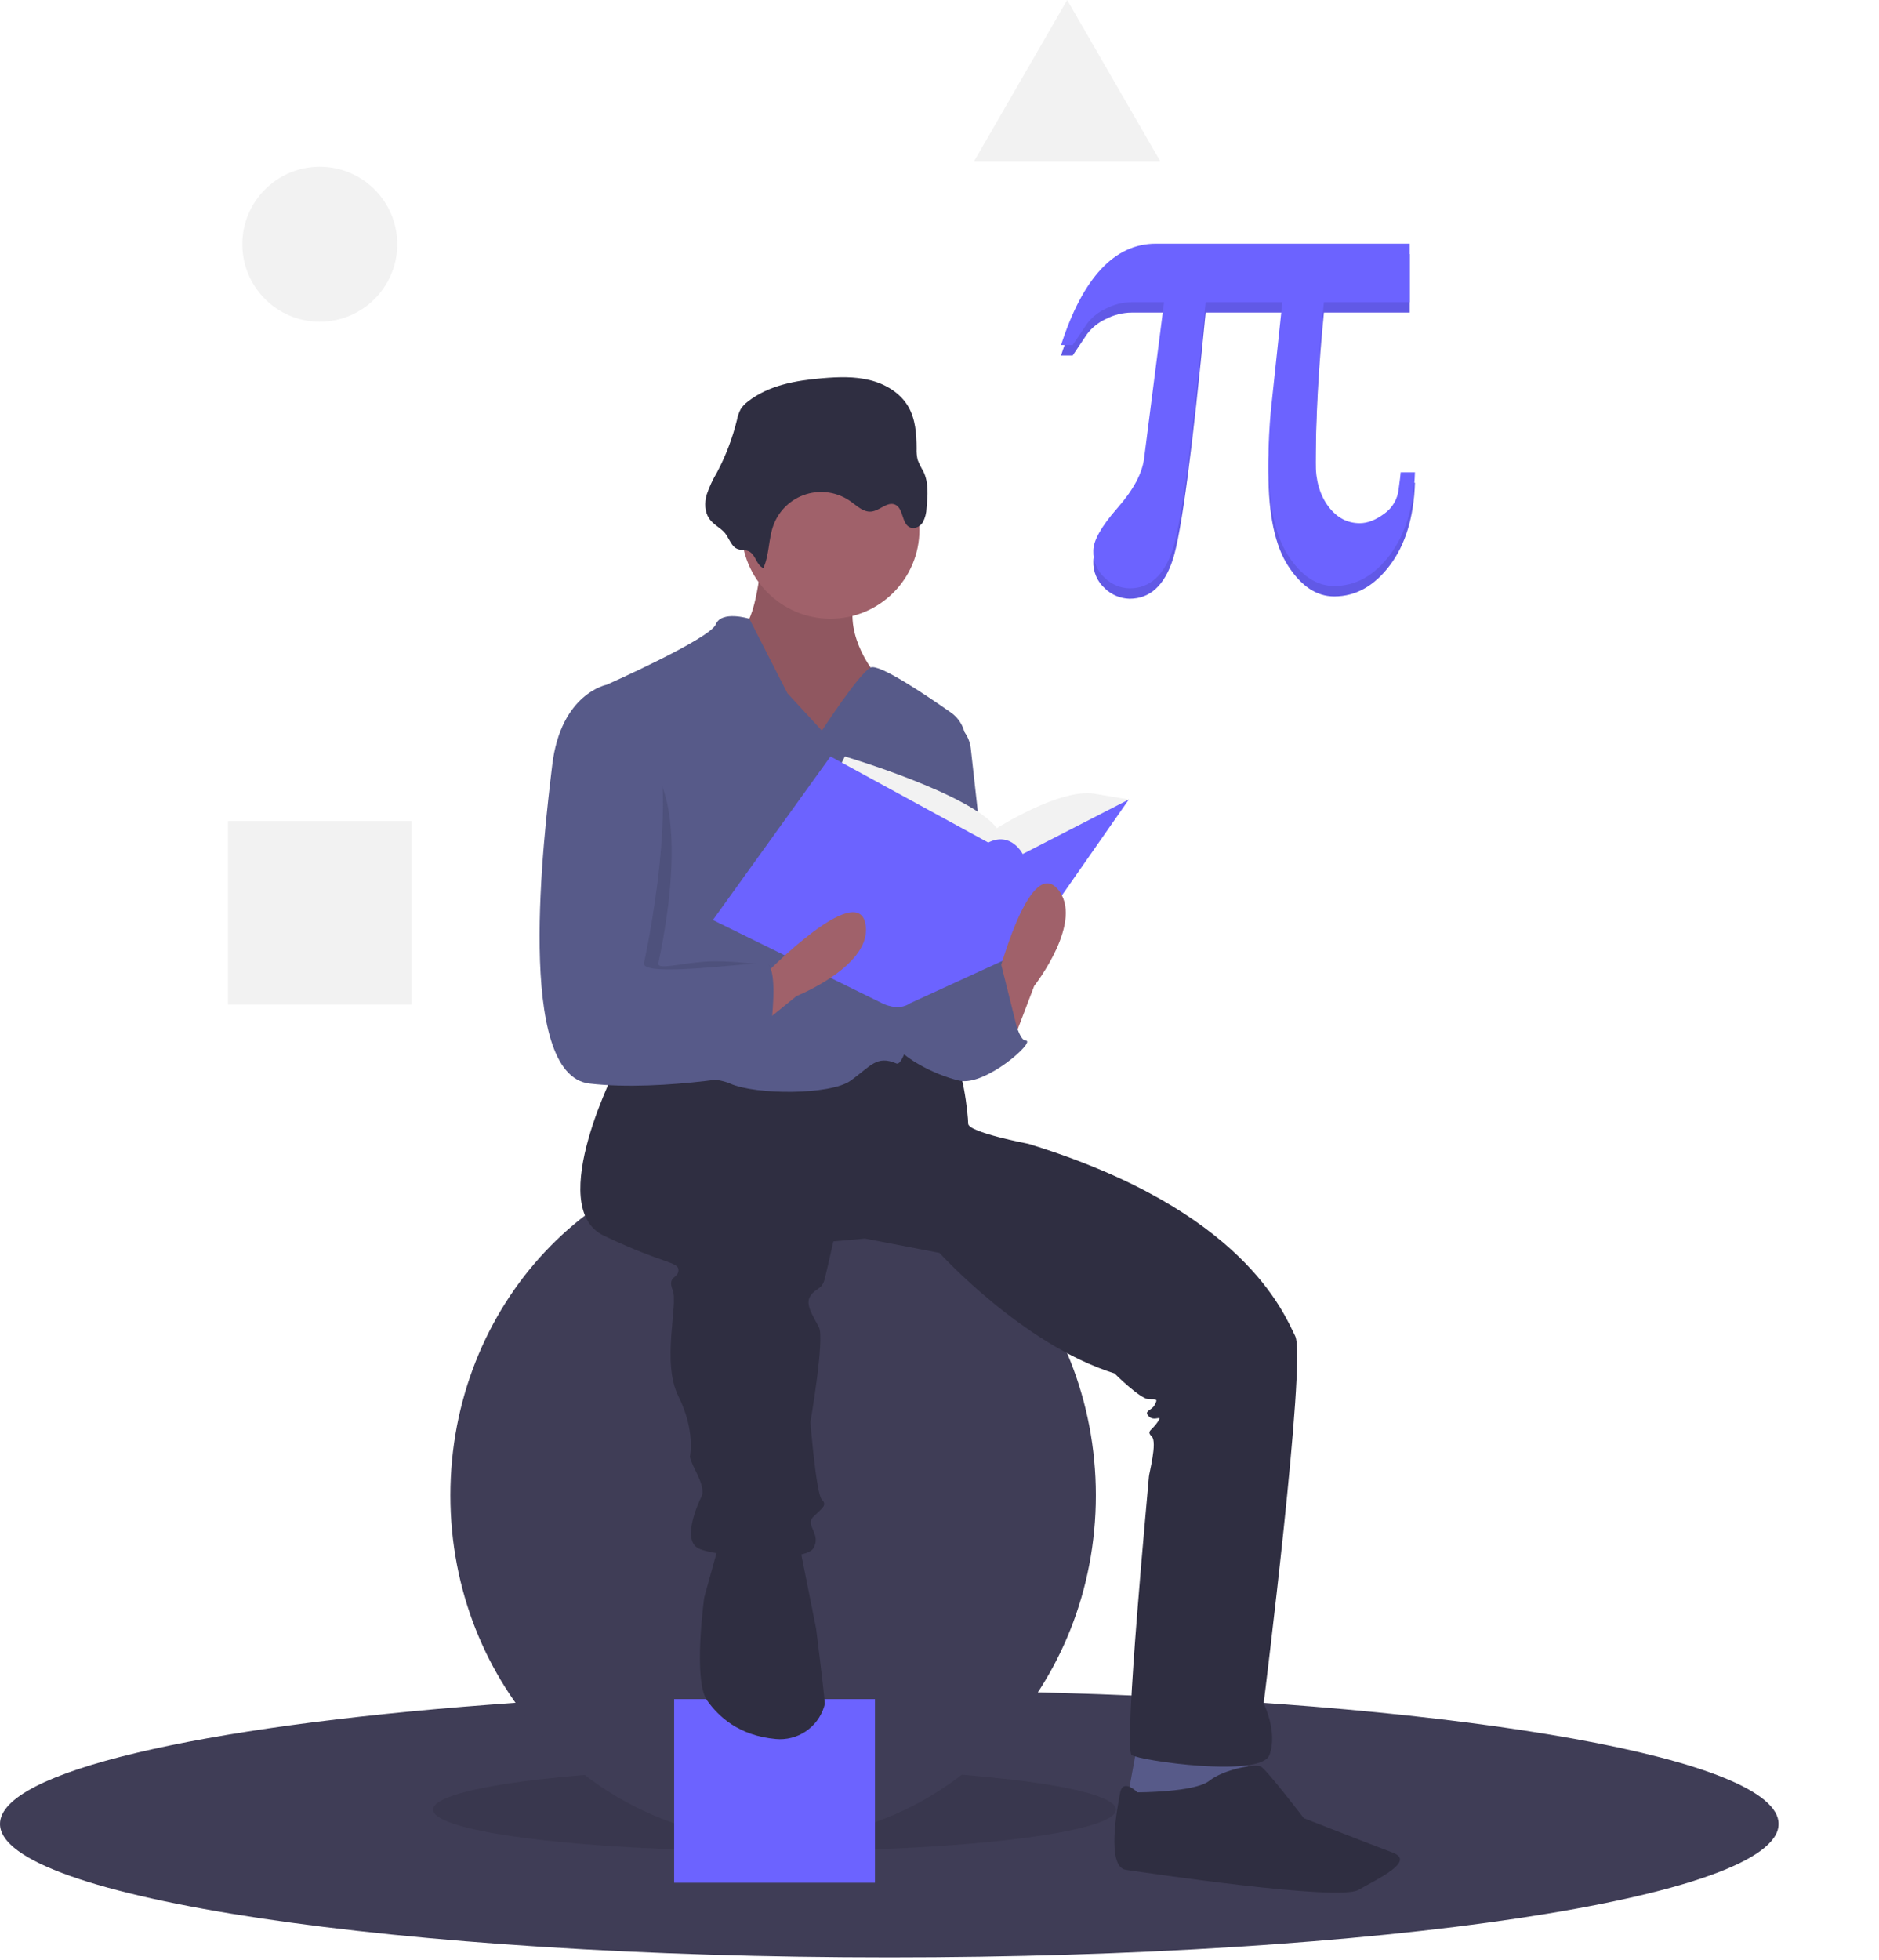<svg width="655" height="683" viewBox="0 0 655 683" fill="none" xmlns="http://www.w3.org/2000/svg">
<g clip-path="url(#clip0)">
<path d="M620 635.614C620 661.294 481.21 682.114 310 682.114C138.79 682.114 0 661.294 0 635.614C0 617.434 69.57 601.684 170.96 594.044C212.77 590.884 260.01 589.114 310 589.114C330.55 589.114 350.63 589.414 370.05 589.984C512.52 594.184 620 613.013 620 635.614Z" fill="#3F3D56"/>
<path opacity="0.1" d="M270 645.114C335.722 645.114 389 638.622 389 630.614C389 622.605 335.722 616.114 270 616.114C204.278 616.114 151 622.605 151 630.614C151 638.622 204.278 645.114 270 645.114Z" fill="black"/>
<path d="M269.5 641.114C331.632 641.114 382 587.388 382 521.114C382 454.839 331.632 401.114 269.5 401.114C207.368 401.114 157 454.839 157 521.114C157 587.388 207.368 641.114 269.5 641.114Z" fill="#3F3D56"/>
<path d="M305 592.114H235V656.114H305V592.114Z" fill="#6C63FF"/>
<path d="M396.5 607.614L392.5 629.614L418.5 633.614L435.5 623.614L434.5 607.614H396.5Z" fill="#575A89"/>
<path d="M265.499 194.614C265.499 194.614 263.499 217.614 258.499 218.614C253.499 219.614 269.499 259.614 269.499 259.614H293.499L312.499 254.614L303.499 232.614C303.499 232.614 291.499 216.614 300.499 203.614C309.499 190.614 265.499 194.614 265.499 194.614Z" fill="#A0616A"/>
<path opacity="0.1" d="M265.499 194.614C265.499 194.614 263.499 217.614 258.499 218.614C253.499 219.614 269.499 259.614 269.499 259.614H293.499L312.499 254.614L303.499 232.614C303.499 232.614 291.499 216.614 300.499 203.614C309.499 190.614 265.499 194.614 265.499 194.614Z" fill="black"/>
<path d="M215.499 370.614C215.499 370.614 189.499 420.614 210.499 430.614C231.499 440.614 236.499 439.614 236.499 442.614C236.499 445.614 232.499 444.614 234.499 449.614C236.499 454.614 230.499 474.614 236.499 486.614C242.499 498.614 240.499 507.614 240.499 507.614C240.499 507.614 240.499 508.614 242.499 512.614C244.499 516.614 245.499 519.614 244.499 521.614C243.499 523.614 237.499 536.614 243.499 539.614C249.499 542.614 280.499 544.614 283.499 539.614C286.499 534.614 280.499 531.614 283.499 528.614C286.499 525.614 288.499 524.614 286.499 522.614C284.499 520.614 282.499 495.614 282.499 495.614C282.499 495.614 287.499 466.614 285.499 462.614C283.499 458.614 280.499 454.614 282.499 451.614C284.499 448.614 286.499 449.614 287.499 445.614C288.499 441.614 290.499 432.614 290.499 432.614L301.499 431.614L327.499 436.614C327.499 436.614 356.499 468.614 388.499 478.614C388.499 478.614 397.499 487.614 400.499 487.614C403.499 487.614 403.499 487.614 402.499 489.614C401.499 491.614 398.499 491.614 400.499 493.614C402.499 495.614 405.499 492.614 403.499 495.614C401.499 498.614 399.499 498.614 401.499 500.614C403.499 502.614 400.499 513.614 400.499 514.614C400.499 515.614 391.499 609.614 394.499 611.614C397.499 613.614 439.499 619.614 442.499 611.614C445.499 603.614 440.499 593.614 440.499 593.614C440.499 593.614 455.499 473.614 451.499 465.614C447.499 457.614 433.499 421.614 358.499 398.614C358.499 398.614 337.499 394.614 337.499 391.614C337.499 388.614 335.499 369.614 331.499 368.614C327.499 367.614 304.499 366.614 304.499 366.614L275.499 375.614L235.499 368.614L215.499 370.614Z" fill="#2F2E41"/>
<path d="M250.499 538.614L245.499 556.614C245.499 556.614 241.499 585.614 246.499 592.614C250.427 598.112 257.439 604.844 270.444 606.026C274.088 606.36 277.738 605.44 280.789 603.419C283.84 601.397 286.109 598.395 287.222 594.908C287.371 594.491 287.465 594.055 287.499 593.614C287.499 591.614 284.499 567.614 284.499 567.614L279.499 542.614L278.499 535.614L250.499 538.614Z" fill="#2F2E41"/>
<path d="M396.501 624.614C396.501 624.614 391.501 619.614 390.501 624.614C389.501 629.614 385.501 650.614 392.501 651.614C399.501 652.614 466.501 662.614 473.501 658.614C480.501 654.614 493.501 648.614 485.501 645.614C477.501 642.614 454.501 633.614 454.501 633.614C454.501 633.614 441.501 616.614 439.501 615.614C437.501 614.614 426.501 616.614 421.501 620.614C416.501 624.614 396.501 624.614 396.501 624.614Z" fill="#2F2E41"/>
<path d="M289.5 215.614C306.621 215.614 320.5 201.734 320.5 184.614C320.5 167.493 306.621 153.614 289.5 153.614C272.379 153.614 258.5 167.493 258.5 184.614C258.5 201.734 272.379 215.614 289.5 215.614Z" fill="#A0616A"/>
<path d="M286.5 254.614L274.5 241.614L261.198 215.614C261.198 215.614 251.5 212.614 249.5 217.614C247.5 222.614 211.5 238.614 211.5 238.614C211.5 238.614 220.5 322.614 216.5 330.614C212.5 338.614 205.5 370.614 211.5 373.614C217.5 376.614 245.5 373.614 254.5 377.614C263.5 381.614 289.5 381.614 296.5 376.614C303.5 371.614 305.5 367.614 312.5 370.614C318.459 373.168 332.39 285.853 336.401 259.833C336.739 257.647 336.459 255.411 335.591 253.377C334.724 251.343 333.304 249.592 331.493 248.323C322.521 242.029 306.361 231.183 303.5 232.614C299.5 234.614 286.5 254.614 286.5 254.614Z" fill="#575A89"/>
<path d="M329.5 250.614C331.848 251.201 333.96 252.492 335.553 254.315C337.146 256.137 338.143 258.404 338.41 260.809L346.5 333.614C346.5 333.614 326.5 376.614 316.5 347.614C306.5 318.614 329.5 250.614 329.5 250.614Z" fill="#575A89"/>
<path d="M327.5 340.614L349.5 334.614C349.5 334.614 353.5 362.614 357.5 362.614C361.5 362.614 343.5 378.614 334.5 376.614C325.5 374.614 312.5 367.614 311.5 362.614C310.5 357.614 320.5 336.614 320.5 336.614L327.5 340.614Z" fill="#575A89"/>
<path d="M266.098 197.986C268.205 193.338 267.839 187.917 269.582 183.12C270.515 180.551 272.03 178.233 274.007 176.347C275.984 174.461 278.371 173.057 280.98 172.245C283.59 171.434 286.352 171.237 289.05 171.67C291.748 172.102 294.31 173.153 296.535 174.739C298.777 176.338 301.025 178.583 303.761 178.278C306.708 177.95 309.336 174.662 312.045 175.867C315.048 177.202 314.237 182.584 317.279 183.827C318.88 184.481 320.773 183.474 321.696 182.011C322.504 180.474 322.944 178.771 322.982 177.035C323.402 172.77 323.781 168.256 321.931 164.39C321.153 163.08 320.475 161.712 319.903 160.3C319.579 158.981 319.45 157.622 319.518 156.266C319.501 151.253 319.135 146.024 316.612 141.691C313.812 136.884 308.637 133.81 303.239 132.469C297.84 131.128 292.184 131.334 286.64 131.803C277.477 132.579 267.921 134.241 260.702 139.938C259.721 140.655 258.876 141.542 258.209 142.557C257.575 143.764 257.127 145.059 256.88 146.399C255.32 152.755 252.979 158.894 249.913 164.676C248.438 167.127 247.232 169.731 246.317 172.441C245.552 175.196 245.603 178.335 247.206 180.702C248.511 182.63 250.597 183.657 252.236 185.233C253.859 186.794 254.619 189.797 256.418 190.979C257.988 192.012 259.869 191.283 261.471 192.377C263.527 193.782 263.676 196.861 266.098 197.986Z" fill="#2F2E41"/>
<path d="M291.5 269.614L294.5 263.614C294.5 263.614 338.5 276.614 347.5 288.614C347.5 288.614 369.5 274.614 381.5 276.614L393.5 278.614L356.5 311.614L309.5 307.614L291.5 269.614Z" fill="#F2F2F2"/>
<path d="M289.5 263.614L248.5 320.614L307.5 349.614C307.5 349.614 313.016 352.614 317.258 349.614L356.5 331.614L393.5 278.614L356.5 297.614C356.5 297.614 352.5 289.614 344.5 293.614L289.5 263.614Z" fill="#6C63FF"/>
<path d="M352.5 364.614L360.5 343.614C360.5 343.614 378.5 320.614 368.5 309.614C358.5 298.614 347.5 341.614 347.5 341.614L352.5 364.614Z" fill="#A0616A"/>
<path d="M260.197 361.262L277.654 347.11C277.654 347.11 304.764 336.245 301.632 321.713C298.501 307.18 267.411 338.858 267.411 338.858L260.197 361.262Z" fill="#A0616A"/>
<path opacity="0.1" d="M217.001 260.114H216.001C216.001 260.114 200.501 241.614 197.501 266.614C194.501 291.614 184.501 374.614 210.501 377.614C236.501 380.614 255.001 365.114 255.001 365.114C255.001 365.114 274.001 336.114 267.001 336.114C263.614 336.114 254.402 334.592 246.001 335.114C237.038 335.67 228.984 338.194 229.501 335.614C230.501 330.614 245.001 267.114 217.001 260.114Z" fill="black"/>
<path d="M215.501 240.614L211.501 238.614C211.501 238.614 195.501 241.614 192.501 266.614C189.501 291.614 179.501 374.614 205.501 377.614C231.501 380.614 266.501 373.614 266.501 373.614C266.501 373.614 273.501 335.614 266.501 335.614C259.501 335.614 223.501 340.614 224.501 335.614C225.501 330.614 243.501 247.614 215.501 240.614Z" fill="#575A89"/>
<path d="M338 353.114L349.027 336.213L356 364.114L338 372.114V353.114Z" fill="#575A89"/>
<path d="M111.473 112.114C126.384 112.114 138.473 100.025 138.473 85.114C138.473 70.202 126.384 58.114 111.473 58.114C96.561 58.114 84.473 70.202 84.473 85.114C84.473 100.025 96.561 112.114 111.473 112.114Z" fill="#F2F2F2"/>
<path d="M143.473 286.114H79.473V350.114H143.473V286.114Z" fill="#F2F2F2"/>
<path d="M372.001 0L388.2 28.057L404.398 56.114H372.001H339.604L355.802 28.057L372.001 0Z" fill="#F2F2F2"/>
<path d="M493.236 168.229C492.849 180.199 489.934 189.794 484.491 197.013C479.047 204.232 472.58 207.842 465.089 207.843C458.988 207.843 453.641 204.31 449.047 197.244C444.452 190.179 442.154 179.31 442.155 164.638C442.155 161.395 442.232 158.306 442.387 155.372C442.54 152.438 442.734 149.658 442.966 147.032L447.02 108.924H420.263C415.63 157.109 411.827 185.777 408.854 194.928C405.88 204.078 400.842 208.653 393.738 208.654C390.532 208.575 387.472 207.293 385.167 205.063C383.83 203.879 382.773 202.412 382.072 200.77C381.371 199.127 381.043 197.349 381.112 195.565C381.112 192.014 383.912 187.053 389.51 180.681C395.108 174.31 398.216 168.499 398.834 163.248L405.784 108.924H394.549C391.382 108.943 388.265 109.717 385.456 111.183C382.872 112.37 380.623 114.181 378.912 116.453L373.931 123.866H369.877C373.66 112.129 378.312 103.307 383.835 97.399C389.355 91.492 395.706 88.538 402.889 88.538H491.383V108.924H461.499C460.572 118.191 459.858 127.457 459.356 136.723C458.853 145.99 458.602 155.295 458.603 164.638C458.603 170.971 460.07 176.106 463.005 180.044C465.938 183.982 469.606 185.951 474.008 185.951C476.71 185.951 479.548 184.85 482.522 182.65C483.934 181.659 485.115 180.375 485.985 178.886C486.854 177.397 487.392 175.737 487.56 174.021C487.792 172.323 487.966 170.991 488.081 170.024C488.197 169.06 488.255 168.461 488.255 168.229L493.236 168.229Z" fill="#6C63FF"/>
<path opacity="0.1" d="M493.236 168.229C492.849 180.199 489.934 189.794 484.491 197.013C479.047 204.232 472.58 207.842 465.089 207.843C458.988 207.843 453.641 204.31 449.047 197.244C444.452 190.179 442.154 179.31 442.155 164.638C442.155 161.395 442.232 158.306 442.387 155.372C442.54 152.438 442.734 149.658 442.966 147.032L447.02 108.924H420.263C415.63 157.109 411.827 185.777 408.854 194.928C405.88 204.078 400.842 208.653 393.738 208.654C390.532 208.575 387.472 207.293 385.167 205.063C383.83 203.879 382.773 202.412 382.072 200.77C381.371 199.127 381.043 197.349 381.112 195.565C381.112 192.014 383.912 187.053 389.51 180.681C395.108 174.31 398.216 168.499 398.834 163.248L405.784 108.924H394.549C391.382 108.943 388.265 109.717 385.456 111.183C382.872 112.37 380.623 114.181 378.912 116.453L373.931 123.866H369.877C373.66 112.129 378.312 103.307 383.835 97.399C389.355 91.492 395.706 88.538 402.889 88.538H491.383V108.924H461.499C460.572 118.191 459.858 127.457 459.356 136.723C458.853 145.99 458.602 155.295 458.603 164.638C458.603 170.971 460.07 176.106 463.005 180.044C465.938 183.982 469.606 185.951 474.008 185.951C476.71 185.951 479.548 184.85 482.522 182.65C483.934 181.659 485.115 180.375 485.985 178.886C486.854 177.397 487.392 175.737 487.56 174.021C487.792 172.323 487.966 170.991 488.081 170.024C488.197 169.06 488.255 168.461 488.255 168.229L493.236 168.229Z" fill="black"/>
<path d="M493.236 164.61C492.849 176.58 489.934 186.175 484.491 193.394C479.047 200.613 472.58 204.223 465.089 204.224C458.988 204.224 453.641 200.691 449.047 193.625C444.452 186.56 442.154 175.691 442.155 161.019C442.155 157.776 442.232 154.687 442.387 151.753C442.54 148.819 442.734 146.039 442.966 143.413L447.02 105.305H420.263C415.63 153.49 411.827 182.158 408.854 191.309C405.88 200.459 400.842 205.034 393.738 205.035C390.532 204.956 387.472 203.674 385.167 201.444C383.83 200.26 382.773 198.793 382.072 197.151C381.371 195.508 381.043 193.73 381.112 191.946C381.112 188.395 383.912 183.434 389.51 177.062C395.108 170.691 398.216 164.88 398.834 159.629L405.784 105.305H394.549C391.382 105.324 388.265 106.098 385.456 107.564C382.872 108.751 380.623 110.562 378.912 112.834L373.931 120.247H369.877C373.66 108.51 378.312 99.688 383.835 93.78C389.355 87.873 395.706 84.919 402.889 84.919H491.383V105.305H461.499C460.572 114.572 459.858 123.838 459.356 133.104C458.853 142.371 458.602 151.676 458.603 161.019C458.603 167.352 460.07 172.487 463.005 176.425C465.938 180.363 469.606 182.332 474.008 182.332C476.71 182.332 479.548 181.232 482.522 179.031C483.934 178.04 485.115 176.756 485.985 175.267C486.854 173.778 487.392 172.118 487.56 170.402C487.792 168.704 487.966 167.372 488.081 166.405C488.197 165.441 488.255 164.842 488.255 164.61H493.236Z" fill="#6C63FF"/>
</g>
<defs>
<clipPath id="clip0">
<rect width="654.237" height="682.114" fill="white"/>
</clipPath>
</defs>
</svg>
